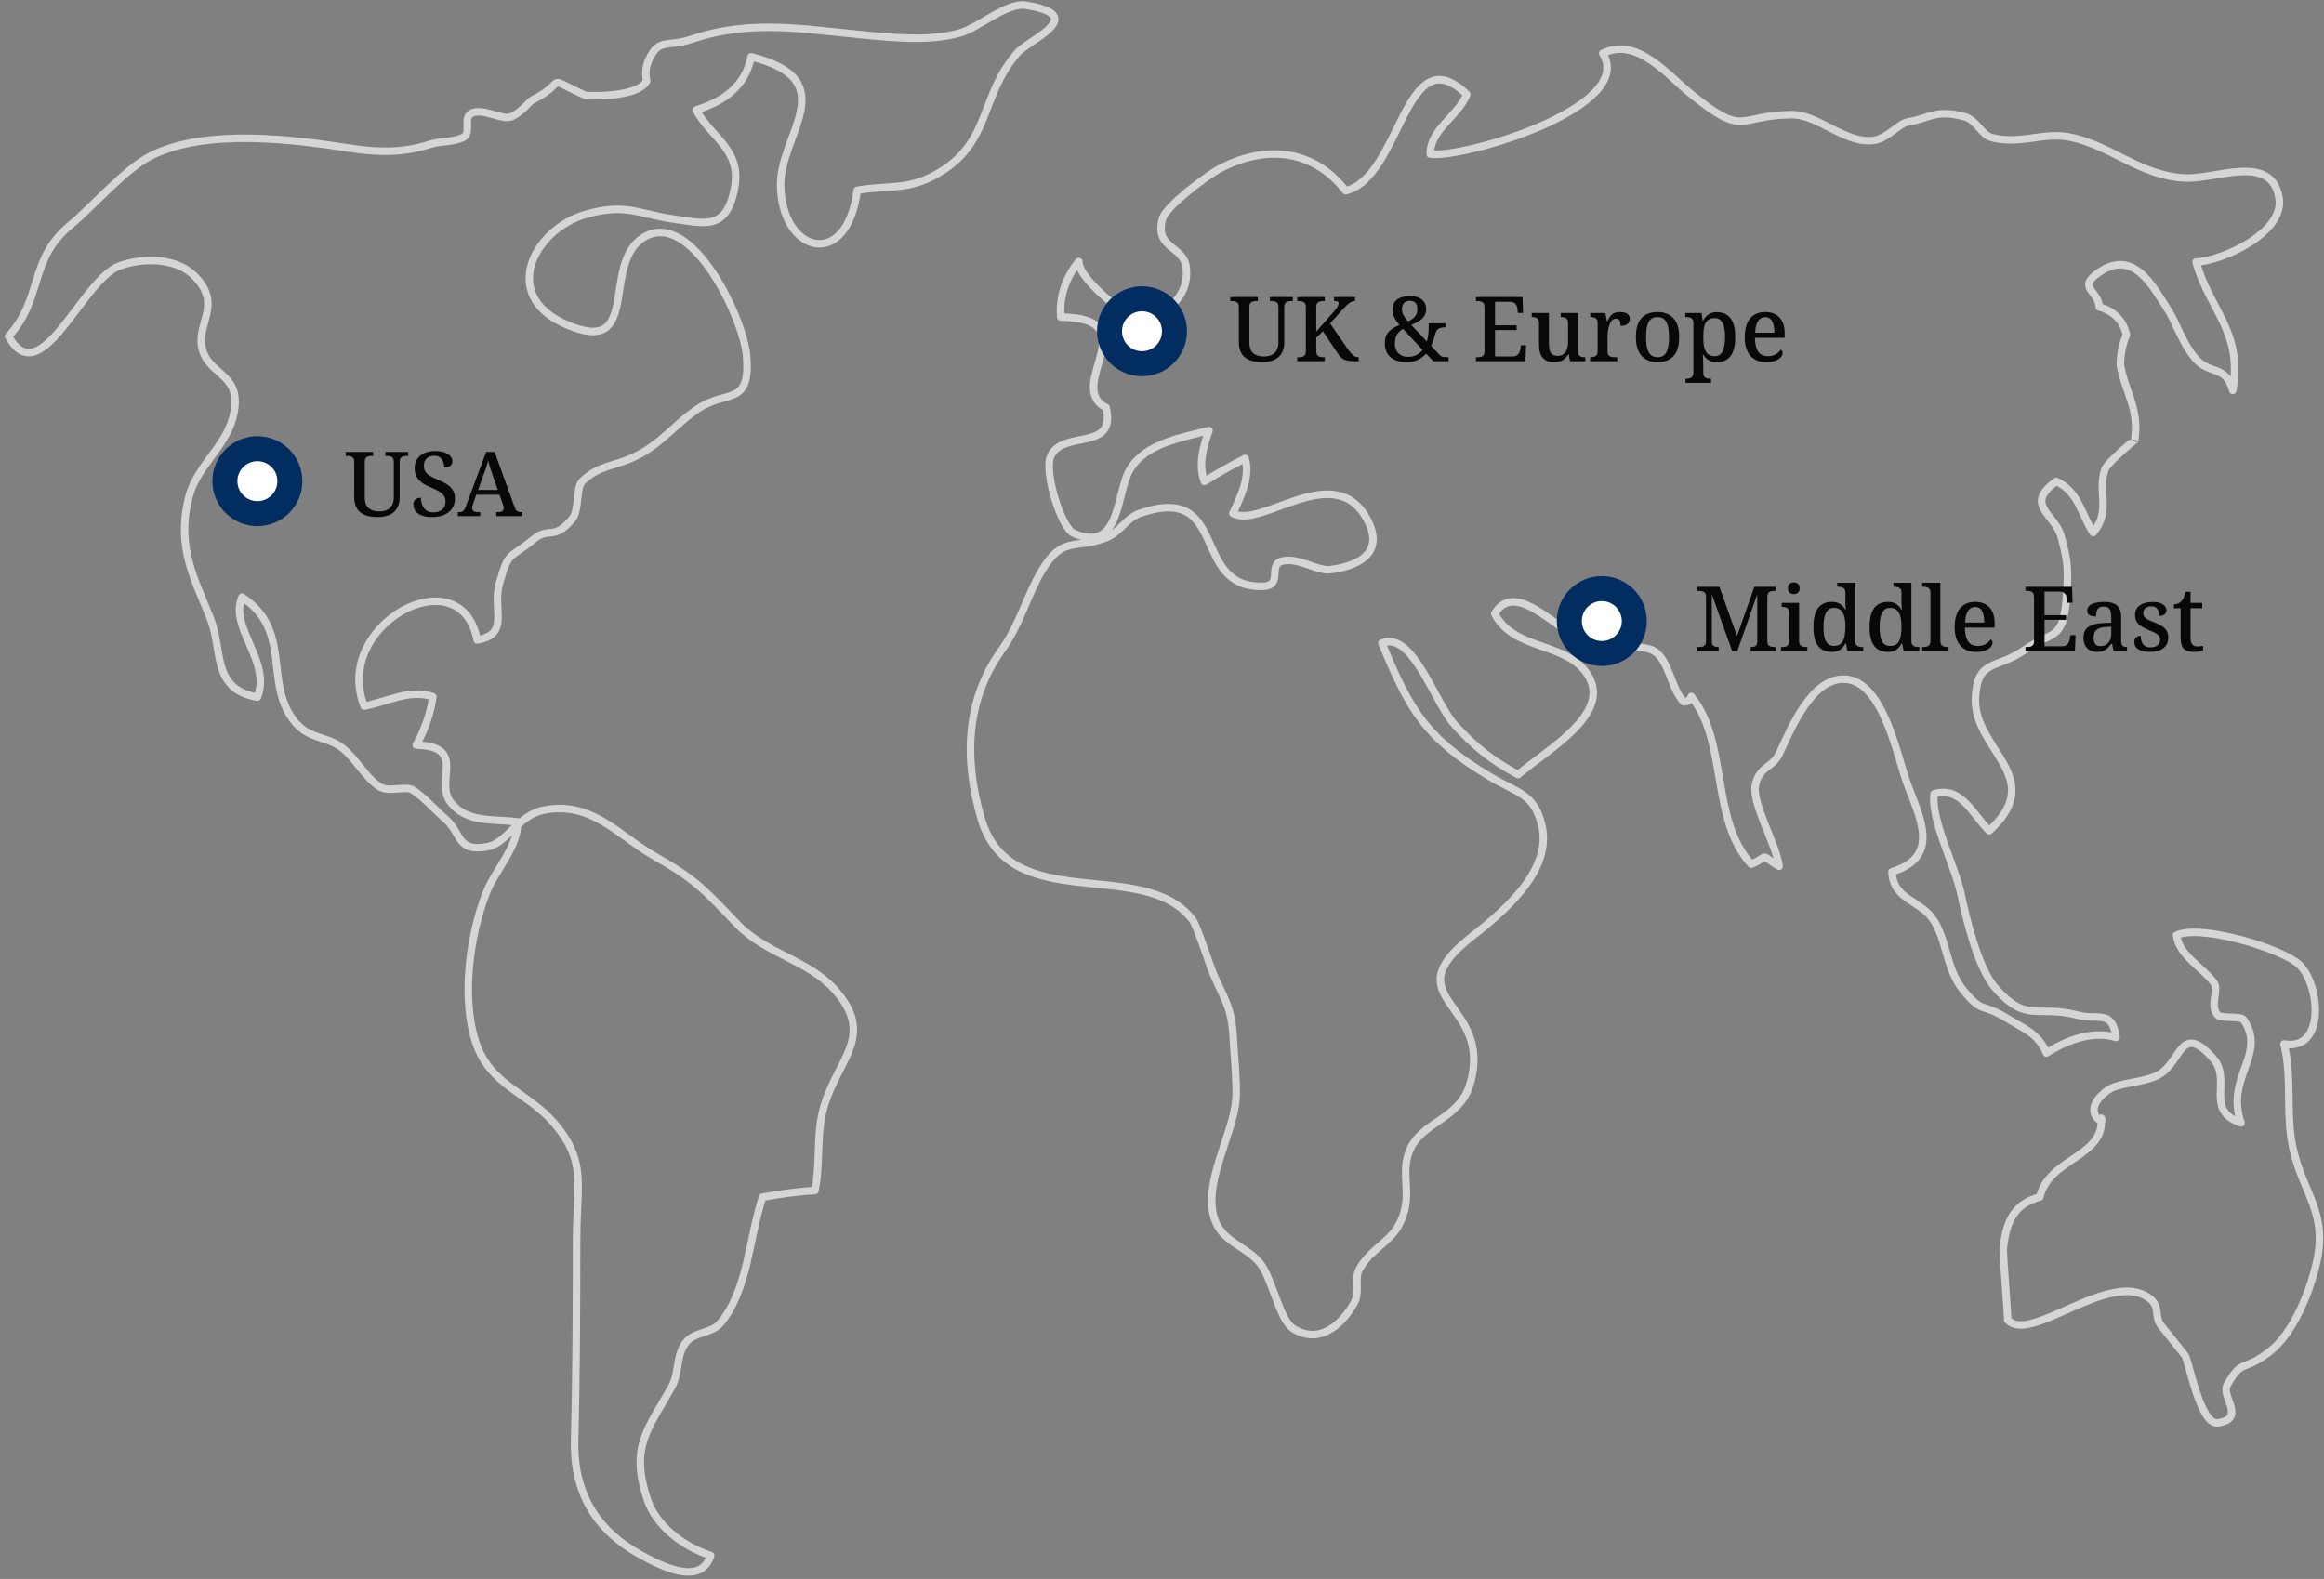 <svg width="465" height="316" viewBox="0 0 465 316" fill="none" xmlns="http://www.w3.org/2000/svg">
<rect x="0" y="0" width="465" height="316" fill="#808080" stroke="none"/>
<path d="M129.398 16.207C129.084 14.822 129.173 13.387 129.84 11.927C131.846 7.535 133.646 9.461 138.298 7.88C150.117 3.862 160.478 5.819 172.585 6.969C178.742 7.553 185.865 8.299 191.928 6.638C195.927 5.543 201.383 0.412 205.323 1.056C218.032 3.134 205.899 7.882 203.515 10.633C196.219 19.054 198.191 28.023 188.549 34.16C181.995 38.331 178.382 36.889 171.518 38.091C169.425 54.283 156.389 50.607 156.189 37.119C156.037 26.832 169 16.068 150.285 11.37C149.189 17.261 144.63 20.378 139.29 22.009C142.232 27.491 148.349 29.9 147.007 37.457C145.446 46.249 140.935 44.703 134.931 43.861C127.762 42.857 125.217 40.591 117.179 42.907C106.893 45.871 99.873 59.133 113.314 64.951C128.736 71.626 119.902 52.325 129.146 47.301C138.562 42.182 148.798 63.803 149.391 71.277C150.178 81.222 145.562 78.04 139.968 81.599C135.35 84.537 132.467 88.733 127.166 91.323C122.866 93.421 119.797 93.043 116.483 96.36C115.227 97.617 115.918 102.137 114.483 103.866C110.859 108.231 109.79 105.429 106.848 107.854C101.738 112.073 101.847 110.085 99.934 116.738C98.416 122.015 102.139 126.9 95.484 128.077C92.208 111.085 66.402 125.027 72.872 141.319C77.391 140.466 82.079 137.817 86.605 139.45C86.22 142.521 84.944 146.172 83.296 149.119C93.578 149.398 86.848 156.356 90.181 160.584C93.487 164.777 98.569 163.821 103.606 164.503C103.604 169.687 99.083 174.04 97.204 178.927C93.939 187.412 92.287 199.85 95.202 208.636C98.064 217.265 105.653 218.607 110.948 224.853C117.404 232.476 115.398 237.057 115.375 247.746C115.345 261.674 115.329 274.74 114.97 288.055C114.685 298.5 119.054 306.054 127.974 311.052C132.451 313.562 140.25 317.447 142.189 311.315C136.633 309.503 131.282 305.324 129.551 300.179C125.906 289.346 129.808 285.945 134.51 277.309C135.896 274.765 135.281 271.04 137.281 268.635C139.126 266.417 142.405 266.915 144.179 264.763C149.658 258.133 149.844 247.889 152.57 239.594C155.98 238.992 159.588 238.446 163.06 238.275C164.252 232.496 163.185 226.932 164.971 221.109C167.817 211.831 175.159 207.195 167.043 198.096C161.729 192.139 153.288 190.939 147.596 185.014C140.555 177.688 139.122 176.007 130.877 171.295C123.61 167.143 118.385 160.214 108.72 162.156C103.706 163.164 101.374 168.708 97.673 169.429C91.316 170.666 92.515 166.805 89.041 163.814C86.937 162.003 85.112 159.826 82.707 158.168C81.213 157.137 77.886 158.667 75.944 157.442C73.077 155.638 71.073 151.577 68.258 149.514C65.069 147.178 61.556 148.061 58.551 143.904C52.938 136.142 58.376 126.104 48.434 119.517C45.767 125.511 54.356 132.419 51.503 139.519C42.366 137.967 44.587 130.135 42.143 123.916C38.928 115.737 35.188 109.527 37.834 99.331C39.393 93.323 45.142 89.381 46.611 83.499C48.757 74.9 42.264 75.423 40.569 70.205C38.865 64.965 44.871 61.079 38.817 55.141C35.084 51.481 28.429 51.581 23.913 53.222C16.392 55.955 8.161 78.925 1.711 67.308C8.62 59.792 5.77 51.937 13.992 45.134C18.442 41.452 24.976 33.873 30.063 31.262C41.176 25.563 58.924 27.945 70.11 29.677C75.5 30.512 80.628 30.64 85.993 28.901C88.051 28.235 90.549 28.488 92.574 27.564C94.597 26.642 92.333 23.355 94.59 22.556C96.99 21.71 100.569 24.16 102.377 23.337C104.377 22.426 105.856 20.357 106.511 20.022C114.153 16.132 108.224 15.043 117.202 19.12C117.202 19.12 127.51 19.704 129.41 16.193" stroke="#D5D5D5" stroke-width="1.5" stroke-linecap="round" stroke-linejoin="round"/>
<path d="M215.841 52.356C213.38 55.31 211.887 59.246 212.247 63.458C229.899 63.699 212.914 77.334 221.311 81.556C223.458 90.493 212.695 85.896 210.231 91.273C208.837 94.317 212.254 105.603 214.861 106.737C224.298 110.849 223.342 98.485 226.075 93.954C229.257 88.675 236.531 87.57 241.904 86.158C240.681 89.592 239.752 93.032 240.981 96.354C243.217 94.928 246.466 93.087 249.125 91.757C250.22 95.537 248.165 99.544 246.68 102.749C252.431 105.918 267.146 91.695 273.621 104.079C277.352 111.218 270.763 113.422 266.266 114.002C263.524 114.355 260.146 111.645 256.813 112.236C253.368 112.847 256.958 117.209 252.677 117.337C238.142 117.771 246.02 96.573 228.129 102.717C225.165 103.735 224.296 106.454 221.213 107.654C215.104 110.032 212.693 107.082 208.404 114.262C205.536 119.064 204.093 124.969 200.392 130.125C193.264 140.047 192.788 151.876 196.331 163.877C202.148 183.589 228.775 171.255 238.603 184.082C239.511 185.266 241.943 192.904 242.678 194.666C244.748 199.63 246.395 201.323 246.718 207.234C246.91 210.711 247.515 216.794 247.308 219.84C246.819 227.019 240.665 236.57 242.969 243.834C244.484 248.611 249.339 249.355 252.108 252.802C254.642 255.955 255.937 264.196 258.865 265.978C264.004 269.106 268.47 265.168 270.932 260.799C272.167 258.604 270.95 255.981 271.944 254.08C273.91 250.32 277.912 248.65 279.754 245.417C283.099 239.545 279.984 235.361 282.002 230.339C284.393 224.393 292.044 224.117 294.137 216.928C298.931 200.474 278.496 200.093 294.328 187.575C300.332 182.827 310.768 174.463 308.475 165.077C306.935 158.767 303.517 158.687 298.098 155.431C285.39 147.793 282.1 142.283 276.501 128.706C282.664 126.166 287.06 140.725 291.116 145.116C295.339 149.689 298.31 152.032 303.747 155.02C309.555 150.072 322.073 143.12 317.989 135.587C314.044 128.309 303.072 130.524 299.072 122.824C303.47 115.405 312.577 127.544 318.769 129.155C321.841 129.954 328.543 128.744 331.048 130.357C334.028 132.276 334.281 137.765 336.901 140.46C337.645 140.464 338.148 140.109 338.408 139.392C345.781 148.468 342.209 164.044 350.404 172.96C354.301 171.278 351.655 170.737 355.971 173.384C355.509 169.14 350.397 160.704 351.255 157.005C352.128 153.236 354.633 153.729 356.016 150.82C358.328 145.958 362.439 135.511 369.253 135.938C376.817 136.413 379.581 151.32 381.588 156.8C384.038 163.489 388.466 171.436 378.555 174.477C378.817 180.087 384.084 180.053 386.784 184.002C389.539 188.031 389.38 193.954 392.779 198.113C396.883 203.137 396.167 200.436 401.629 203.828C404.857 205.834 407.863 206.815 409.462 210.759C413.55 208.136 418.797 206.201 423.392 207.629C422.605 201.944 419.834 204.223 415.889 203.198C407.451 201.011 405.472 204.946 399.14 197.602C395.78 193.705 393.409 183.92 392.358 178.885C391.223 173.446 386.256 163.907 386.996 158.869C392.456 157.302 394.576 162.88 398.018 166.252C409.787 155.522 394.715 149.987 395.261 139.575C395.668 131.811 399.493 134.028 405.123 130.059C411.05 125.881 413.05 128.845 413.616 117.437C413.832 113.08 413.477 111.277 412.347 107.23C411.118 102.831 404.928 101.086 411.43 96.334C416.041 98.565 416.364 102.895 418.819 106.582C422.491 102.181 419.579 98.373 421.197 93.872C421.647 92.617 427.123 88.009 427.114 88.068C428.045 81.805 425.424 79.049 424.257 73.124C424.236 71.007 424.643 68.958 425.478 66.978C424.764 64.094 422.946 62.248 420.03 61.441C419.854 58.016 415.386 57.594 420.105 54.423C426.889 49.862 430.654 57.188 433.436 61.434C435.684 64.863 436.46 68.447 439.315 71.796C442.084 75.043 445.378 72.987 446.727 78.127C448.77 66.312 442.179 62.251 439.404 52.426C444.616 52.253 457.199 46.52 456.003 39.582C454.447 30.563 443.406 35.954 437.09 35.617C428.104 35.135 422.325 29.05 414.108 27.435C408.764 26.386 404.373 29.007 398.514 27.538C396.492 27.031 395.48 24.013 393.118 23.374C387.182 21.773 386.17 23.698 381.75 24.394C380.061 24.659 377.634 27.634 375.084 28.063C369.387 29.021 363.875 22.893 358.501 22.945C347.499 23.048 349.312 27.647 338.442 18.882C333.518 14.912 327.585 7.338 320.685 10.675C327.444 21.487 293.009 31.681 286.172 30.853C286.154 25.838 291.671 23.351 293.48 18.902C281.117 6.849 280.392 35.491 269.248 38.165C262.733 29.792 253.064 28.891 243.813 33.901C241.399 35.208 233.305 41.279 232.609 43.741C230.907 49.753 236.808 49.155 237.336 53.471C238.203 60.578 230.807 65.105 225.149 62.705C225.149 62.705 215.867 56.013 215.857 52.358L215.841 52.356Z" stroke="#D5D5D5" stroke-width="1.5" stroke-linecap="round" stroke-linejoin="round"/>
<path d="M420.44 223.803C421.059 231.61 409.95 231.763 408.136 239.57C402.717 240.937 401.282 245.046 400.824 250.035C400.745 250.918 401.848 264.294 401.691 264.11C405.893 269.076 421.218 254.851 429.288 259.325C432.752 261.246 430.675 263.338 432.573 265.492C432.773 265.72 437.287 271.422 437.253 271.351C438.11 273.085 440.299 285.273 443.793 284.759C449.472 283.924 444.353 279.485 445.618 277.205C448.63 271.775 448.787 274.703 454.193 270.454C458.797 266.836 462.085 258.846 463.466 252.862C465.823 242.643 460.927 239.139 458.827 229.972C457.241 223.05 458.711 215.708 456.995 208.93C465.281 210.415 464.262 197.251 460.151 193.16C456.877 189.902 440.376 184.883 435.494 187.173C436.092 191.335 440.52 193.427 442.929 196.616C444.066 198.12 442.019 201.216 443.709 203.096C444.487 203.963 448.352 203.199 448.98 204.152C453.583 211.159 445.183 215.617 448.398 224.727C440.968 222.174 446.724 216.173 442.772 211.768C436.397 204.663 436.547 212.181 432.211 214.932C429.372 216.735 424.119 216.532 421.828 218.14C415.79 222.384 421.386 225.464 420.442 223.8L420.44 223.803Z" stroke="#D5D5D5" stroke-width="1.5" stroke-linecap="round" stroke-linejoin="round"/>
<path d="M252.537 72.477C251.565 72.477 250.731 72.345 250.035 72.081C249.339 71.805 248.805 71.367 248.433 70.767C248.061 70.167 247.875 69.375 247.875 68.391V61.443C247.875 61.095 247.809 60.837 247.677 60.669C247.557 60.501 247.395 60.393 247.191 60.345C246.999 60.285 246.789 60.255 246.561 60.255H246.165V59.445H251.673V60.255H251.295C251.055 60.255 250.833 60.285 250.629 60.345C250.425 60.405 250.263 60.525 250.143 60.705C250.035 60.873 249.981 61.143 249.981 61.515V68.517C249.981 69.201 250.101 69.753 250.341 70.173C250.593 70.581 250.941 70.881 251.385 71.073C251.829 71.253 252.333 71.343 252.897 71.343C253.545 71.343 254.085 71.229 254.517 71.001C254.949 70.773 255.267 70.455 255.471 70.047C255.687 69.627 255.795 69.135 255.795 68.571V61.443C255.795 61.095 255.735 60.837 255.615 60.669C255.495 60.501 255.333 60.393 255.129 60.345C254.937 60.285 254.721 60.255 254.481 60.255H254.103V59.445H258.675V60.255H258.297C258.057 60.255 257.835 60.285 257.631 60.345C257.427 60.405 257.265 60.525 257.145 60.705C257.025 60.873 256.965 61.143 256.965 61.515V68.607C256.965 69.411 256.797 70.101 256.461 70.677C256.137 71.253 255.645 71.697 254.985 72.009C254.337 72.321 253.521 72.477 252.537 72.477ZM259.568 72.297V71.487H259.946C260.186 71.487 260.402 71.463 260.594 71.415C260.798 71.355 260.96 71.241 261.08 71.073C261.212 70.905 261.278 70.653 261.278 70.317V61.443C261.278 61.095 261.212 60.837 261.08 60.669C260.96 60.501 260.798 60.393 260.594 60.345C260.402 60.285 260.186 60.255 259.946 60.255H259.568V59.445H265.076V60.255H264.698C264.458 60.255 264.236 60.285 264.032 60.345C263.828 60.405 263.666 60.525 263.546 60.705C263.426 60.873 263.366 61.143 263.366 61.515V66.357L266.84 62.415C267.104 62.127 267.302 61.875 267.434 61.659C267.578 61.443 267.68 61.257 267.74 61.101C267.812 60.933 267.848 60.789 267.848 60.669C267.848 60.549 267.812 60.459 267.74 60.399C267.68 60.339 267.584 60.297 267.452 60.273C267.32 60.249 267.146 60.237 266.93 60.237V59.445H271.142V60.237C270.854 60.237 270.578 60.309 270.314 60.453C270.062 60.585 269.804 60.777 269.54 61.029C269.276 61.269 268.994 61.557 268.694 61.893L266.138 64.737L269.81 70.047C269.99 70.287 270.158 70.497 270.314 70.677C270.482 70.857 270.644 71.013 270.8 71.145C270.968 71.265 271.136 71.355 271.304 71.415C271.472 71.463 271.646 71.487 271.826 71.487H271.862V72.297H271.448C270.824 72.297 270.308 72.273 269.9 72.225C269.504 72.165 269.174 72.075 268.91 71.955C268.646 71.823 268.418 71.655 268.226 71.451C268.034 71.247 267.83 70.983 267.614 70.659L264.698 66.303L263.366 67.581V70.227C263.366 70.587 263.426 70.857 263.546 71.037C263.666 71.217 263.828 71.337 264.032 71.397C264.236 71.457 264.458 71.487 264.698 71.487H265.076V72.297H259.568ZM281.433 72.477C280.473 72.477 279.669 72.321 279.021 72.009C278.373 71.697 277.887 71.259 277.563 70.695C277.239 70.119 277.077 69.447 277.077 68.679C277.077 67.995 277.203 67.425 277.455 66.969C277.707 66.513 278.055 66.135 278.499 65.835C278.943 65.535 279.447 65.265 280.011 65.025C279.711 64.665 279.453 64.323 279.237 63.999C279.033 63.675 278.877 63.345 278.769 63.009C278.673 62.661 278.625 62.295 278.625 61.911C278.625 61.383 278.745 60.921 278.985 60.525C279.237 60.129 279.621 59.823 280.137 59.607C280.653 59.379 281.307 59.265 282.099 59.265C282.867 59.265 283.491 59.385 283.971 59.625C284.451 59.853 284.799 60.159 285.015 60.543C285.243 60.927 285.357 61.353 285.357 61.821C285.357 62.325 285.255 62.763 285.051 63.135C284.847 63.507 284.529 63.843 284.097 64.143C283.665 64.443 283.095 64.743 282.387 65.043L285.501 68.337C285.645 67.833 285.741 67.329 285.789 66.825C285.837 66.309 285.861 65.841 285.861 65.421V64.701H289.281V65.511H289.083C288.819 65.511 288.561 65.541 288.309 65.601C288.069 65.649 287.853 65.757 287.661 65.925C287.469 66.093 287.319 66.363 287.211 66.735C287.103 67.107 286.983 67.509 286.851 67.941C286.719 68.361 286.551 68.793 286.347 69.237L288.057 71.037C288.177 71.157 288.303 71.253 288.435 71.325C288.579 71.385 288.747 71.427 288.939 71.451C289.143 71.475 289.389 71.487 289.677 71.487H289.839V72.297H286.779L285.357 70.785C285.057 71.097 284.721 71.385 284.349 71.649C283.977 71.901 283.551 72.105 283.071 72.261C282.591 72.405 282.045 72.477 281.433 72.477ZM281.685 71.415C282.369 71.415 282.951 71.289 283.431 71.037C283.923 70.773 284.331 70.443 284.655 70.047L280.713 65.817C280.365 66.033 280.065 66.279 279.813 66.555C279.573 66.831 279.393 67.149 279.273 67.509C279.153 67.857 279.093 68.271 279.093 68.751C279.093 69.171 279.153 69.543 279.273 69.867C279.393 70.191 279.567 70.467 279.795 70.695C280.023 70.923 280.299 71.103 280.623 71.235C280.947 71.355 281.301 71.415 281.685 71.415ZM281.739 64.323C282.387 64.023 282.855 63.687 283.143 63.315C283.443 62.931 283.593 62.439 283.593 61.839C283.593 61.527 283.545 61.251 283.449 61.011C283.353 60.759 283.191 60.561 282.963 60.417C282.735 60.273 282.429 60.201 282.045 60.201C281.553 60.201 281.175 60.357 280.911 60.669C280.647 60.969 280.515 61.365 280.515 61.857C280.515 62.145 280.557 62.421 280.641 62.685C280.725 62.937 280.857 63.195 281.037 63.459C281.217 63.723 281.451 64.011 281.739 64.323ZM295.321 72.297V71.487H295.699C295.939 71.487 296.155 71.463 296.347 71.415C296.551 71.355 296.713 71.241 296.833 71.073C296.965 70.905 297.031 70.653 297.031 70.317V61.515C297.031 61.143 296.971 60.873 296.851 60.705C296.731 60.525 296.569 60.405 296.365 60.345C296.173 60.285 295.951 60.255 295.699 60.255H295.321V59.445H304.645L304.735 62.631H303.709L303.619 61.839C303.595 61.575 303.529 61.335 303.421 61.119C303.313 60.903 303.157 60.729 302.953 60.597C302.749 60.465 302.485 60.399 302.161 60.399H299.137V65.115H303.457V66.051H299.137V71.343H302.647C302.983 71.343 303.259 71.277 303.475 71.145C303.691 71.013 303.853 70.839 303.961 70.623C304.081 70.407 304.159 70.167 304.195 69.903L304.321 69.111H305.347L305.221 72.297H295.321ZM310.889 72.477C309.941 72.477 309.209 72.195 308.693 71.631C308.189 71.067 307.937 70.167 307.937 68.931V64.701C307.937 64.341 307.871 64.077 307.739 63.909C307.619 63.729 307.451 63.609 307.235 63.549C307.031 63.489 306.797 63.459 306.533 63.459H306.479V62.649H309.917V68.733C309.917 69.249 309.965 69.693 310.061 70.065C310.169 70.437 310.349 70.725 310.601 70.929C310.865 71.121 311.219 71.217 311.663 71.217C312.143 71.217 312.539 71.097 312.851 70.857C313.163 70.617 313.391 70.281 313.535 69.849C313.679 69.417 313.751 68.919 313.751 68.355V64.719C313.751 64.347 313.685 64.071 313.553 63.891C313.433 63.711 313.265 63.597 313.049 63.549C312.833 63.489 312.593 63.459 312.329 63.459H312.275V62.649H315.731V70.299C315.731 70.647 315.791 70.911 315.911 71.091C316.043 71.259 316.217 71.367 316.433 71.415C316.649 71.463 316.883 71.487 317.135 71.487H317.207V72.297H314.147L313.877 70.893H313.787C313.607 71.217 313.403 71.487 313.175 71.703C312.959 71.907 312.731 72.069 312.491 72.189C312.251 72.297 311.993 72.369 311.717 72.405C311.453 72.453 311.177 72.477 310.889 72.477ZM318.153 72.297V71.487H318.207C318.483 71.487 318.729 71.457 318.945 71.397C319.173 71.337 319.347 71.217 319.467 71.037C319.599 70.845 319.665 70.563 319.665 70.191V64.683C319.665 64.323 319.599 64.059 319.467 63.891C319.335 63.711 319.161 63.597 318.945 63.549C318.741 63.489 318.507 63.459 318.243 63.459H318.189V62.649H321.195L321.537 64.323H321.627C321.783 63.963 321.951 63.645 322.131 63.369C322.323 63.081 322.569 62.859 322.869 62.703C323.181 62.535 323.595 62.451 324.111 62.451C324.783 62.451 325.281 62.571 325.605 62.811C325.929 63.051 326.091 63.387 326.091 63.819C326.091 64.239 325.941 64.581 325.641 64.845C325.353 65.097 324.891 65.223 324.255 65.223C324.255 64.887 324.225 64.617 324.165 64.413C324.105 64.197 324.009 64.041 323.877 63.945C323.745 63.837 323.559 63.783 323.319 63.783C322.995 63.783 322.719 63.909 322.491 64.161C322.275 64.413 322.107 64.731 321.987 65.115C321.867 65.499 321.777 65.895 321.717 66.303C321.669 66.711 321.645 67.071 321.645 67.383V70.281C321.645 70.629 321.711 70.893 321.843 71.073C321.975 71.241 322.143 71.355 322.347 71.415C322.563 71.463 322.803 71.487 323.067 71.487H323.589V72.297H318.153ZM331.623 72.477C330.291 72.477 329.241 72.063 328.473 71.235C327.705 70.407 327.321 69.147 327.321 67.455C327.321 65.763 327.687 64.509 328.419 63.693C329.151 62.865 330.237 62.451 331.677 62.451C333.009 62.451 334.059 62.865 334.827 63.693C335.595 64.509 335.979 65.763 335.979 67.455C335.979 69.147 335.607 70.407 334.863 71.235C334.131 72.063 333.051 72.477 331.623 72.477ZM331.659 71.487C332.223 71.487 332.673 71.337 333.009 71.037C333.345 70.737 333.585 70.287 333.729 69.687C333.873 69.075 333.945 68.331 333.945 67.455C333.945 66.567 333.867 65.829 333.711 65.241C333.567 64.653 333.327 64.209 332.991 63.909C332.655 63.609 332.205 63.459 331.641 63.459C331.077 63.459 330.627 63.609 330.291 63.909C329.955 64.209 329.715 64.653 329.571 65.241C329.427 65.829 329.355 66.567 329.355 67.455C329.355 68.331 329.427 69.075 329.571 69.687C329.727 70.287 329.973 70.737 330.309 71.037C330.645 71.337 331.095 71.487 331.659 71.487ZM337.238 76.617V75.807H337.4C337.652 75.807 337.88 75.777 338.084 75.717C338.3 75.657 338.474 75.537 338.606 75.357C338.75 75.177 338.822 74.907 338.822 74.547V64.701C338.822 64.329 338.756 64.059 338.624 63.891C338.492 63.711 338.318 63.597 338.102 63.549C337.898 63.489 337.67 63.459 337.418 63.459H337.202V62.649H340.46L340.676 64.215H340.748C341.024 63.687 341.378 63.267 341.81 62.955C342.242 62.631 342.806 62.469 343.502 62.469C344.702 62.469 345.614 62.871 346.238 63.675C346.874 64.467 347.192 65.733 347.192 67.473C347.192 69.213 346.874 70.485 346.238 71.289C345.614 72.093 344.714 72.495 343.538 72.495C342.842 72.495 342.272 72.351 341.828 72.063C341.396 71.775 341.048 71.403 340.784 70.947H340.712C340.736 71.151 340.748 71.385 340.748 71.649C340.76 71.913 340.772 72.165 340.784 72.405C340.796 72.645 340.802 72.849 340.802 73.017V74.619C340.802 74.955 340.868 75.207 341 75.375C341.144 75.555 341.324 75.669 341.54 75.717C341.756 75.777 341.984 75.807 342.224 75.807H342.368V76.617H337.238ZM343.088 71.289C343.58 71.289 343.976 71.145 344.276 70.857C344.588 70.557 344.81 70.125 344.942 69.561C345.086 68.997 345.158 68.295 345.158 67.455C345.158 66.615 345.086 65.919 344.942 65.367C344.81 64.803 344.588 64.383 344.276 64.107C343.976 63.819 343.58 63.675 343.088 63.675C342.5 63.675 342.038 63.813 341.702 64.089C341.378 64.365 341.144 64.785 341 65.349C340.868 65.913 340.802 66.621 340.802 67.473C340.802 68.301 340.868 68.997 341 69.561C341.144 70.125 341.384 70.557 341.72 70.857C342.056 71.145 342.512 71.289 343.088 71.289ZM353.402 72.477C352.034 72.477 350.972 72.045 350.216 71.181C349.472 70.317 349.1 69.105 349.1 67.545C349.1 65.853 349.46 64.581 350.18 63.729C350.9 62.877 351.914 62.451 353.222 62.451C354.422 62.451 355.364 62.817 356.048 63.549C356.744 64.269 357.092 65.343 357.092 66.771V67.617H351.134C351.158 68.469 351.266 69.171 351.458 69.723C351.662 70.263 351.95 70.659 352.322 70.911C352.706 71.163 353.174 71.289 353.726 71.289C354.146 71.289 354.518 71.229 354.842 71.109C355.178 70.977 355.466 70.815 355.706 70.623C355.958 70.419 356.156 70.203 356.3 69.975C356.408 70.023 356.498 70.107 356.57 70.227C356.642 70.347 356.678 70.491 356.678 70.659C356.678 70.923 356.558 71.199 356.318 71.487C356.09 71.763 355.73 71.997 355.238 72.189C354.758 72.381 354.146 72.477 353.402 72.477ZM355.022 66.591C355.022 65.967 354.962 65.421 354.842 64.953C354.722 64.485 354.53 64.125 354.266 63.873C354.002 63.609 353.648 63.477 353.204 63.477C352.796 63.477 352.442 63.597 352.142 63.837C351.854 64.077 351.626 64.431 351.458 64.899C351.302 65.355 351.206 65.919 351.17 66.591H355.022Z" fill="#080808"/>
<path d="M75.537 103.477C74.564 103.477 73.731 103.345 73.034 103.081C72.338 102.805 71.805 102.367 71.433 101.767C71.061 101.167 70.874 100.375 70.874 99.391V92.443C70.874 92.095 70.808 91.837 70.677 91.669C70.556 91.501 70.394 91.393 70.191 91.345C69.999 91.285 69.788 91.255 69.561 91.255H69.165V90.445H74.672V91.255H74.294C74.055 91.255 73.832 91.285 73.629 91.345C73.424 91.405 73.263 91.525 73.142 91.705C73.034 91.873 72.981 92.143 72.981 92.515V99.517C72.981 100.201 73.1 100.753 73.341 101.173C73.593 101.581 73.941 101.881 74.385 102.073C74.829 102.253 75.332 102.343 75.897 102.343C76.544 102.343 77.085 102.229 77.516 102.001C77.948 101.773 78.266 101.455 78.471 101.047C78.686 100.627 78.794 100.135 78.794 99.571V92.443C78.794 92.095 78.734 91.837 78.615 91.669C78.495 91.501 78.332 91.393 78.129 91.345C77.936 91.285 77.721 91.255 77.481 91.255H77.103V90.445H81.674V91.255H81.296C81.056 91.255 80.835 91.285 80.63 91.345C80.427 91.405 80.264 91.525 80.144 91.705C80.025 91.873 79.965 92.143 79.965 92.515V99.607C79.965 100.411 79.796 101.101 79.46 101.677C79.136 102.253 78.644 102.697 77.984 103.009C77.337 103.321 76.52 103.477 75.537 103.477ZM86.474 103.477C85.826 103.477 85.261 103.417 84.781 103.297C84.314 103.165 83.924 102.985 83.612 102.757C83.299 102.517 83.072 102.241 82.927 101.929C82.784 101.617 82.712 101.287 82.712 100.939C82.712 100.651 82.772 100.411 82.891 100.219C83.023 100.015 83.204 99.865 83.431 99.769C83.659 99.661 83.918 99.607 84.206 99.607C84.23 100.159 84.332 100.657 84.511 101.101C84.692 101.545 84.956 101.899 85.303 102.163C85.663 102.415 86.114 102.541 86.653 102.541C87.433 102.541 88.04 102.349 88.472 101.965C88.915 101.581 89.138 101.047 89.138 100.363C89.138 99.931 89.041 99.565 88.85 99.265C88.657 98.953 88.358 98.671 87.95 98.419C87.541 98.155 86.984 97.879 86.275 97.591C85.712 97.363 85.213 97.117 84.781 96.853C84.362 96.577 84.013 96.283 83.737 95.971C83.474 95.659 83.275 95.311 83.144 94.927C83.023 94.531 82.963 94.099 82.963 93.631C82.963 92.923 83.138 92.323 83.486 91.831C83.834 91.327 84.314 90.943 84.925 90.679C85.549 90.403 86.251 90.265 87.031 90.265C87.799 90.265 88.442 90.361 88.957 90.553C89.474 90.745 89.864 90.997 90.127 91.309C90.391 91.609 90.523 91.939 90.523 92.299C90.523 92.695 90.379 93.007 90.091 93.235C89.803 93.451 89.401 93.559 88.885 93.559C88.885 93.199 88.82 92.839 88.688 92.479C88.567 92.119 88.364 91.819 88.076 91.579C87.787 91.339 87.391 91.219 86.888 91.219C86.468 91.219 86.102 91.297 85.79 91.453C85.478 91.609 85.237 91.831 85.07 92.119C84.901 92.407 84.817 92.755 84.817 93.163C84.817 93.607 84.901 93.991 85.07 94.315C85.237 94.627 85.525 94.915 85.933 95.179C86.353 95.443 86.924 95.725 87.644 96.025C88.388 96.325 89.011 96.649 89.516 96.997C90.019 97.345 90.397 97.741 90.65 98.185C90.901 98.629 91.028 99.157 91.028 99.769C91.028 100.537 90.841 101.197 90.469 101.749C90.097 102.301 89.57 102.727 88.885 103.027C88.201 103.327 87.397 103.477 86.474 103.477ZM91.606 103.297V102.487H91.912C92.152 102.487 92.344 102.451 92.488 102.379C92.644 102.307 92.782 102.175 92.902 101.983C93.034 101.779 93.166 101.485 93.298 101.101L97.276 90.445H98.968L102.946 101.443C103.054 101.719 103.162 101.935 103.27 102.091C103.39 102.235 103.528 102.337 103.684 102.397C103.852 102.457 104.044 102.487 104.26 102.487H104.512V103.297H99.292V102.487H99.778C100.09 102.487 100.336 102.421 100.516 102.289C100.696 102.157 100.786 101.947 100.786 101.659C100.786 101.587 100.78 101.515 100.768 101.443C100.756 101.371 100.738 101.293 100.714 101.209C100.69 101.125 100.666 101.047 100.642 100.975L99.94 99.013H95.296L94.666 100.813C94.63 100.909 94.6 101.011 94.576 101.119C94.552 101.215 94.528 101.311 94.504 101.407C94.492 101.491 94.486 101.575 94.486 101.659C94.486 101.935 94.582 102.145 94.774 102.289C94.966 102.421 95.23 102.487 95.566 102.487H96.088V103.297H91.606ZM95.656 98.059H99.598L98.536 94.963C98.428 94.627 98.314 94.297 98.194 93.973C98.086 93.649 97.99 93.337 97.906 93.037C97.822 92.725 97.744 92.425 97.672 92.137C97.624 92.353 97.57 92.569 97.51 92.785C97.45 92.989 97.384 93.199 97.312 93.415C97.252 93.631 97.18 93.859 97.096 94.099C97.024 94.327 96.934 94.567 96.826 94.819L95.656 98.059Z" fill="#080808"/>
<path d="M339.63 130.297V129.487H340.008C340.248 129.487 340.464 129.463 340.656 129.415C340.86 129.355 341.022 129.241 341.142 129.073C341.274 128.905 341.34 128.653 341.34 128.317V119.443C341.34 119.095 341.274 118.837 341.142 118.669C341.022 118.501 340.86 118.393 340.656 118.345C340.464 118.285 340.248 118.255 340.008 118.255H339.63V117.445H344.04L347.55 127.291L351.024 117.445H355.326V118.255H354.948C354.708 118.255 354.486 118.285 354.282 118.345C354.078 118.405 353.916 118.525 353.796 118.705C353.676 118.873 353.616 119.143 353.616 119.515V128.227C353.616 128.587 353.676 128.857 353.796 129.037C353.916 129.217 354.078 129.337 354.282 129.397C354.486 129.457 354.708 129.487 354.948 129.487H355.326V130.297H350.268V129.487H350.358C350.61 129.487 350.826 129.463 351.006 129.415C351.198 129.355 351.342 129.247 351.438 129.091C351.534 128.935 351.588 128.701 351.6 128.389V118.921L347.622 130.297H346.578L342.51 118.939V128.227C342.51 128.587 342.558 128.857 342.654 129.037C342.762 129.217 342.912 129.337 343.104 129.397C343.308 129.457 343.542 129.487 343.806 129.487H343.878V130.297H339.63ZM356.341 130.297V129.487H356.575C356.815 129.487 357.043 129.463 357.259 129.415C357.475 129.355 357.649 129.241 357.781 129.073C357.925 128.893 357.997 128.635 357.997 128.299V122.647C357.997 122.299 357.925 122.041 357.781 121.873C357.649 121.705 357.475 121.597 357.259 121.549C357.043 121.489 356.815 121.459 356.575 121.459H356.485V120.649H359.977V128.227C359.977 128.587 360.043 128.857 360.175 129.037C360.307 129.217 360.481 129.337 360.697 129.397C360.925 129.457 361.159 129.487 361.399 129.487H361.633V130.297H356.341ZM358.915 118.903C358.579 118.903 358.297 118.813 358.069 118.633C357.853 118.453 357.745 118.153 357.745 117.733C357.745 117.301 357.859 117.001 358.087 116.833C358.315 116.653 358.591 116.563 358.915 116.563C359.227 116.563 359.497 116.653 359.725 116.833C359.965 117.001 360.085 117.301 360.085 117.733C360.085 118.153 359.965 118.453 359.725 118.633C359.497 118.813 359.227 118.903 358.915 118.903ZM366.513 130.477C365.721 130.477 365.049 130.303 364.497 129.955C363.957 129.607 363.543 129.067 363.255 128.335C362.979 127.591 362.841 126.643 362.841 125.491C362.841 124.327 362.979 123.379 363.255 122.647C363.543 121.903 363.957 121.351 364.497 120.991C365.049 120.631 365.715 120.451 366.495 120.451C367.179 120.451 367.737 120.595 368.169 120.883C368.613 121.171 368.967 121.543 369.231 121.999H369.339C369.315 121.795 369.291 121.573 369.267 121.333C369.255 121.093 369.243 120.853 369.231 120.613C369.231 120.373 369.231 120.157 369.231 119.965V118.615C369.231 118.267 369.159 118.009 369.015 117.841C368.883 117.673 368.703 117.565 368.475 117.517C368.259 117.457 368.019 117.427 367.755 117.427H367.611V116.617H371.211V128.245C371.211 128.605 371.277 128.875 371.409 129.055C371.553 129.235 371.733 129.355 371.949 129.415C372.177 129.463 372.423 129.487 372.687 129.487H372.813V130.297H369.645L369.357 128.731H369.267C369.003 129.271 368.655 129.697 368.223 130.009C367.791 130.321 367.221 130.477 366.513 130.477ZM366.945 129.271C367.809 129.271 368.403 128.959 368.727 128.335C369.063 127.711 369.231 126.757 369.231 125.473C369.231 124.657 369.159 123.967 369.015 123.403C368.871 122.827 368.631 122.395 368.295 122.107C367.971 121.807 367.515 121.657 366.927 121.657C366.435 121.657 366.039 121.807 365.739 122.107C365.439 122.407 365.217 122.839 365.073 123.403C364.929 123.967 364.857 124.669 364.857 125.509C364.857 126.349 364.929 127.051 365.073 127.615C365.217 128.167 365.439 128.581 365.739 128.857C366.051 129.133 366.453 129.271 366.945 129.271ZM377.745 130.477C376.953 130.477 376.281 130.303 375.729 129.955C375.189 129.607 374.775 129.067 374.487 128.335C374.211 127.591 374.073 126.643 374.073 125.491C374.073 124.327 374.211 123.379 374.487 122.647C374.775 121.903 375.189 121.351 375.729 120.991C376.281 120.631 376.947 120.451 377.727 120.451C378.411 120.451 378.969 120.595 379.401 120.883C379.845 121.171 380.199 121.543 380.463 121.999H380.571C380.547 121.795 380.523 121.573 380.499 121.333C380.487 121.093 380.475 120.853 380.463 120.613C380.463 120.373 380.463 120.157 380.463 119.965V118.615C380.463 118.267 380.391 118.009 380.247 117.841C380.115 117.673 379.935 117.565 379.707 117.517C379.491 117.457 379.251 117.427 378.987 117.427H378.843V116.617H382.443V128.245C382.443 128.605 382.509 128.875 382.641 129.055C382.785 129.235 382.965 129.355 383.181 129.415C383.409 129.463 383.655 129.487 383.919 129.487H384.045V130.297H380.877L380.589 128.731H380.499C380.235 129.271 379.887 129.697 379.455 130.009C379.023 130.321 378.453 130.477 377.745 130.477ZM378.177 129.271C379.041 129.271 379.635 128.959 379.959 128.335C380.295 127.711 380.463 126.757 380.463 125.473C380.463 124.657 380.391 123.967 380.247 123.403C380.103 122.827 379.863 122.395 379.527 122.107C379.203 121.807 378.747 121.657 378.159 121.657C377.667 121.657 377.271 121.807 376.971 122.107C376.671 122.407 376.449 122.839 376.305 123.403C376.161 123.967 376.089 124.669 376.089 125.509C376.089 126.349 376.161 127.051 376.305 127.615C376.449 128.167 376.671 128.581 376.971 128.857C377.283 129.133 377.685 129.271 378.177 129.271ZM384.604 130.297V129.487H384.838C385.09 129.487 385.324 129.457 385.54 129.397C385.756 129.337 385.93 129.217 386.062 129.037C386.194 128.857 386.26 128.587 386.26 128.227V118.615C386.26 118.267 386.188 118.009 386.044 117.841C385.912 117.673 385.738 117.565 385.522 117.517C385.306 117.457 385.078 117.427 384.838 117.427H384.604V116.617H388.24V128.227C388.24 128.587 388.306 128.857 388.438 129.037C388.57 129.217 388.744 129.337 388.96 129.397C389.188 129.457 389.422 129.487 389.662 129.487H389.878V130.297H384.604ZM395.408 130.477C394.04 130.477 392.978 130.045 392.222 129.181C391.478 128.317 391.106 127.105 391.106 125.545C391.106 123.853 391.466 122.581 392.186 121.729C392.906 120.877 393.92 120.451 395.228 120.451C396.428 120.451 397.37 120.817 398.054 121.549C398.75 122.269 399.098 123.343 399.098 124.771V125.617H393.14C393.164 126.469 393.272 127.171 393.464 127.723C393.668 128.263 393.956 128.659 394.328 128.911C394.712 129.163 395.18 129.289 395.732 129.289C396.152 129.289 396.524 129.229 396.848 129.109C397.184 128.977 397.472 128.815 397.712 128.623C397.964 128.419 398.162 128.203 398.306 127.975C398.414 128.023 398.504 128.107 398.576 128.227C398.648 128.347 398.684 128.491 398.684 128.659C398.684 128.923 398.564 129.199 398.324 129.487C398.096 129.763 397.736 129.997 397.244 130.189C396.764 130.381 396.152 130.477 395.408 130.477ZM397.028 124.591C397.028 123.967 396.968 123.421 396.848 122.953C396.728 122.485 396.536 122.125 396.272 121.873C396.008 121.609 395.654 121.477 395.21 121.477C394.802 121.477 394.448 121.597 394.148 121.837C393.86 122.077 393.632 122.431 393.464 122.899C393.308 123.355 393.212 123.919 393.176 124.591H397.028ZM405.267 130.297V129.487H405.645C405.885 129.487 406.101 129.463 406.293 129.415C406.497 129.355 406.659 129.241 406.779 129.073C406.911 128.905 406.977 128.653 406.977 128.317V119.515C406.977 119.143 406.917 118.873 406.797 118.705C406.677 118.525 406.515 118.405 406.311 118.345C406.119 118.285 405.897 118.255 405.645 118.255H405.267V117.445H414.591L414.681 120.631H413.655L413.565 119.839C413.541 119.575 413.475 119.335 413.367 119.119C413.259 118.903 413.103 118.729 412.899 118.597C412.695 118.465 412.431 118.399 412.107 118.399H409.083V123.115H413.403V124.051H409.083V129.343H412.593C412.929 129.343 413.205 129.277 413.421 129.145C413.637 129.013 413.799 128.839 413.907 128.623C414.027 128.407 414.105 128.167 414.141 127.903L414.267 127.111H415.293L415.167 130.297H405.267ZM419.664 130.477C419.136 130.477 418.656 130.375 418.224 130.171C417.804 129.955 417.474 129.637 417.234 129.217C416.994 128.785 416.874 128.239 416.874 127.579C416.874 126.619 417.21 125.911 417.882 125.455C418.554 124.987 419.58 124.729 420.96 124.681L422.436 124.627V123.583C422.436 123.151 422.4 122.773 422.328 122.449C422.268 122.125 422.13 121.873 421.914 121.693C421.698 121.501 421.368 121.405 420.924 121.405C420.504 121.405 420.18 121.489 419.952 121.657C419.736 121.825 419.586 122.059 419.502 122.359C419.43 122.647 419.394 122.983 419.394 123.367C418.818 123.367 418.38 123.283 418.08 123.115C417.78 122.935 417.63 122.635 417.63 122.215C417.63 121.783 417.78 121.441 418.08 121.189C418.392 120.937 418.8 120.751 419.304 120.631C419.82 120.511 420.384 120.451 420.996 120.451C422.136 120.451 422.988 120.685 423.552 121.153C424.128 121.621 424.416 122.419 424.416 123.547V128.191C424.416 128.527 424.452 128.791 424.524 128.983C424.596 129.163 424.716 129.295 424.884 129.379C425.052 129.451 425.268 129.487 425.532 129.487H425.586V130.297H422.904L422.598 128.839H422.436C422.184 129.163 421.938 129.451 421.698 129.703C421.458 129.943 421.182 130.135 420.87 130.279C420.558 130.411 420.156 130.477 419.664 130.477ZM420.24 129.307C420.696 129.307 421.086 129.211 421.41 129.019C421.734 128.815 421.986 128.527 422.166 128.155C422.346 127.783 422.436 127.351 422.436 126.859V125.437L421.374 125.491C420.75 125.515 420.258 125.617 419.898 125.797C419.538 125.965 419.28 126.205 419.124 126.517C418.98 126.829 418.908 127.213 418.908 127.669C418.908 128.029 418.956 128.335 419.052 128.587C419.148 128.827 419.292 129.007 419.484 129.127C419.688 129.247 419.94 129.307 420.24 129.307ZM430.199 130.477C429.527 130.477 428.957 130.399 428.489 130.243C428.021 130.087 427.661 129.865 427.409 129.577C427.169 129.277 427.049 128.923 427.049 128.515C427.049 128.167 427.121 127.903 427.265 127.723C427.421 127.543 427.595 127.417 427.787 127.345C427.991 127.273 428.171 127.237 428.327 127.237C428.327 127.681 428.393 128.083 428.525 128.443C428.657 128.791 428.867 129.067 429.155 129.271C429.443 129.463 429.815 129.559 430.271 129.559C430.907 129.559 431.387 129.415 431.711 129.127C432.035 128.839 432.197 128.473 432.197 128.029C432.197 127.741 432.131 127.501 431.999 127.309C431.879 127.117 431.657 126.931 431.333 126.751C431.021 126.559 430.571 126.349 429.983 126.121C429.359 125.857 428.837 125.593 428.417 125.329C428.009 125.065 427.703 124.759 427.499 124.411C427.295 124.063 427.193 123.625 427.193 123.097C427.193 122.245 427.511 121.597 428.147 121.153C428.795 120.697 429.647 120.469 430.703 120.469C431.327 120.469 431.843 120.547 432.251 120.703C432.671 120.859 432.977 121.063 433.169 121.315C433.373 121.567 433.475 121.837 433.475 122.125C433.475 122.473 433.355 122.749 433.115 122.953C432.875 123.157 432.515 123.259 432.035 123.259C432.035 122.659 431.903 122.191 431.639 121.855C431.387 121.519 430.997 121.351 430.469 121.351C430.109 121.351 429.803 121.411 429.551 121.531C429.311 121.639 429.131 121.795 429.011 121.999C428.891 122.191 428.831 122.425 428.831 122.701C428.831 122.989 428.903 123.235 429.047 123.439C429.203 123.643 429.449 123.835 429.785 124.015C430.121 124.183 430.571 124.375 431.135 124.591C431.747 124.831 432.251 125.083 432.647 125.347C433.043 125.611 433.337 125.923 433.529 126.283C433.733 126.631 433.835 127.057 433.835 127.561C433.835 128.509 433.505 129.235 432.845 129.739C432.197 130.231 431.315 130.477 430.199 130.477ZM438.945 130.477C438.057 130.477 437.397 130.273 436.965 129.865C436.533 129.445 436.317 128.713 436.317 127.669V121.729H434.967V120.955C435.219 120.955 435.483 120.901 435.759 120.793C436.035 120.685 436.269 120.529 436.461 120.325C436.665 120.121 436.833 119.869 436.965 119.569C437.097 119.257 437.205 118.879 437.289 118.435H438.297V120.649H440.637V121.729H438.297V127.669C438.297 128.257 438.411 128.689 438.639 128.965C438.879 129.241 439.209 129.379 439.629 129.379C439.845 129.379 440.043 129.367 440.223 129.343C440.415 129.319 440.607 129.289 440.799 129.253V130.153C440.643 130.225 440.391 130.297 440.043 130.369C439.695 130.441 439.329 130.477 438.945 130.477Z" fill="#080808"/>
<circle cx="51.5" cy="96.297" r="6.5" fill="white" stroke="#012D61" stroke-width="5"/>
<circle cx="228.5" cy="66.297" r="6.5" fill="white" stroke="#012D61" stroke-width="5"/>
<circle cx="320.5" cy="124.297" r="6.5" fill="white" stroke="#012D61" stroke-width="5"/>
</svg>
